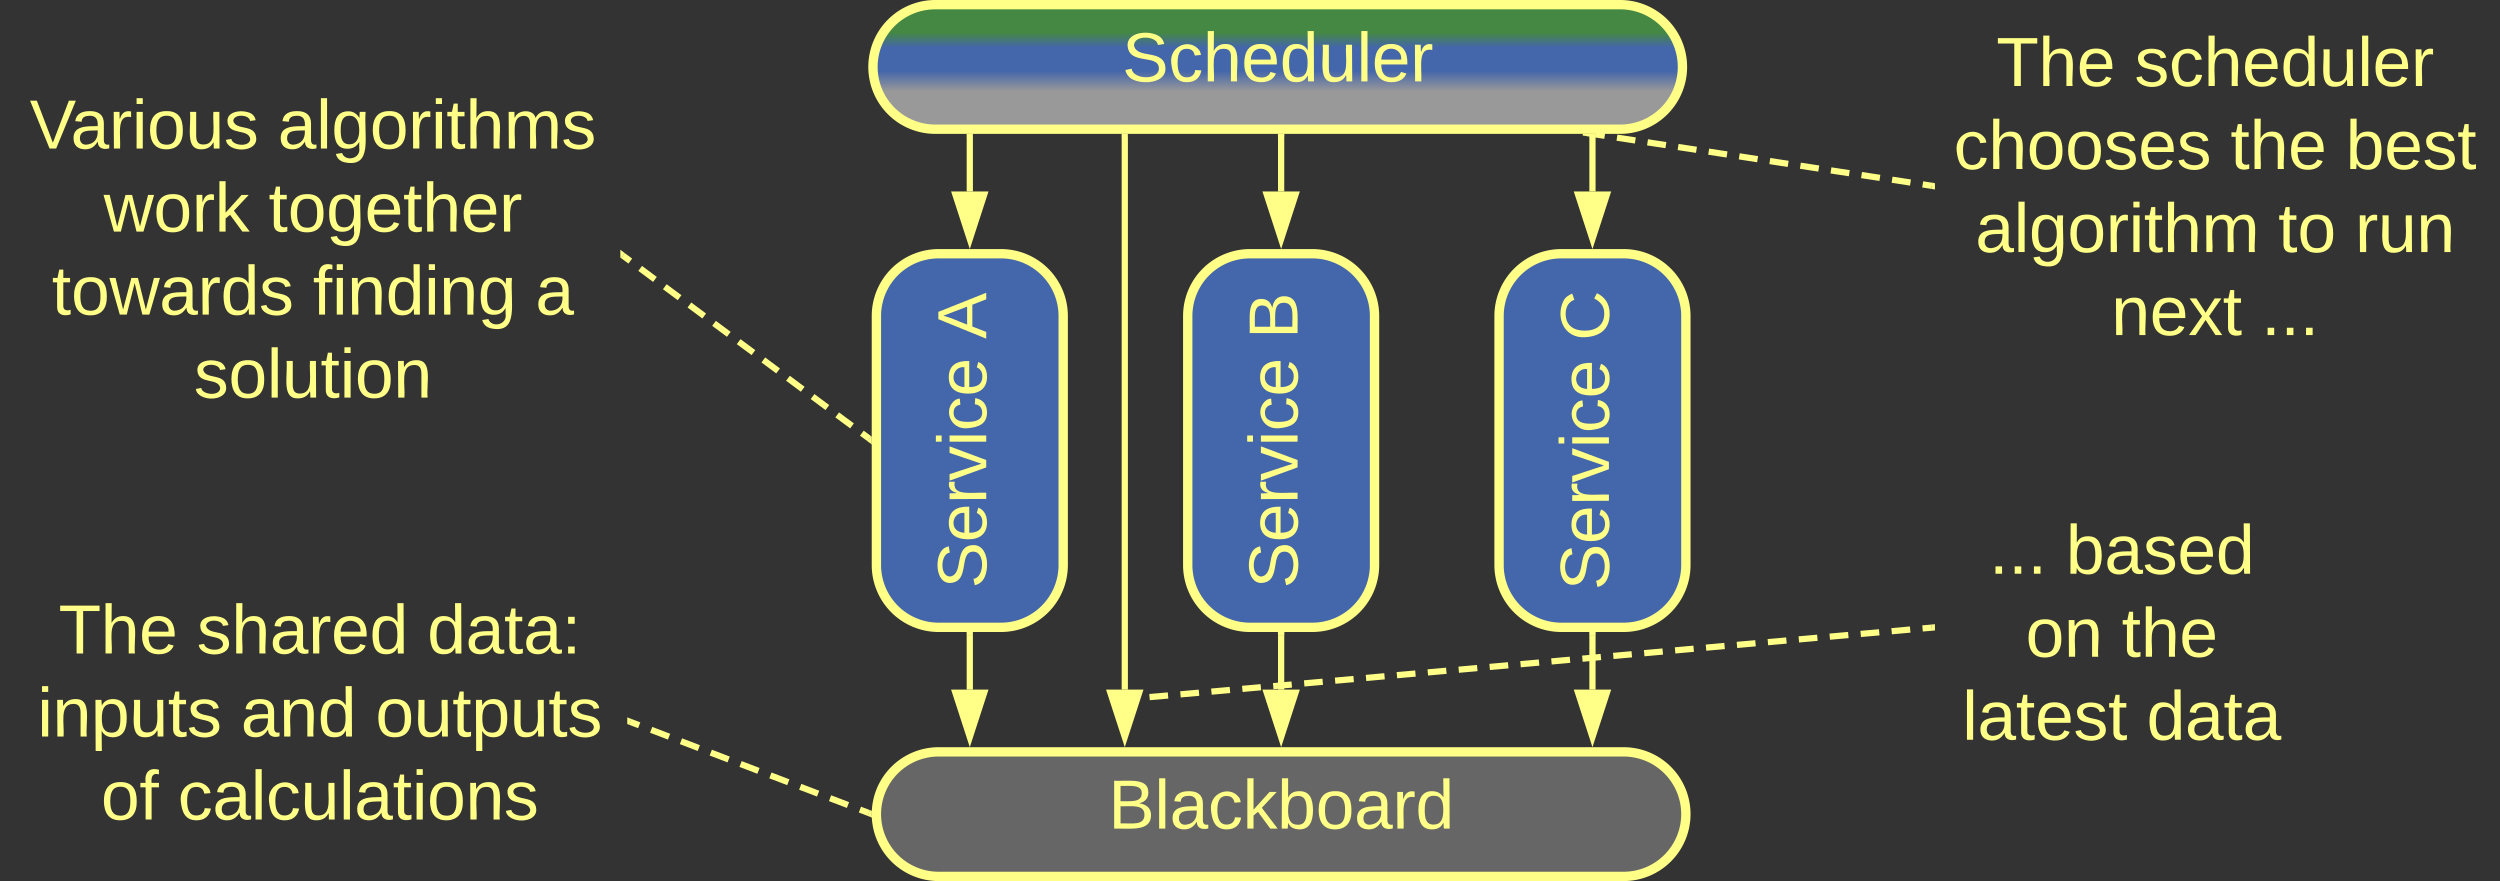 <svg xmlns="http://www.w3.org/2000/svg" xmlns:xlink="http://www.w3.org/1999/xlink" xmlns:lucid="lucid" width="803" height="283"><rect width="100%" height="100%" fill="#333333" stroke="none"/><g transform="translate(-158.5 -518.5)" lucid:page-tab-id="0_0"><path d="M440 620a20 20 0 0 1 20-20h20a20 20 0 0 1 20 20v80a20 20 0 0 1-20 20h-20a20 20 0 0 1-20-20z" stroke="#ff8" stroke-width="3" fill="#46a"/><use xlink:href="#a" transform="matrix(-1.8369701987210297e-16,-1,1,-1.8369701987210297e-16,445,715) translate(7.531 30.278)"/><use xlink:href="#b" transform="matrix(-1.8369701987210297e-16,-1,1,-1.8369701987210297e-16,445,715) translate(87.654 30.278)"/><path d="M540 620a20 20 0 0 1 20-20h20a20 20 0 0 1 20 20v80a20 20 0 0 1-20 20h-20a20 20 0 0 1-20-20z" stroke="#ff8" stroke-width="3" fill="#46a"/><use xlink:href="#a" transform="matrix(-1.8369701987210297e-16,-1,1,-1.8369701987210297e-16,545,715) translate(7.531 30.278)"/><use xlink:href="#c" transform="matrix(-1.8369701987210297e-16,-1,1,-1.8369701987210297e-16,545,715) translate(87.654 30.278)"/><path d="M640 620a20 20 0 0 1 20-20h20a20 20 0 0 1 20 20v80a20 20 0 0 1-20 20h-20a20 20 0 0 1-20-20z" stroke="#ff8" stroke-width="3" fill="#46a"/><use xlink:href="#a" transform="matrix(-1.8369701987210297e-16,-1,1,-1.8369701987210297e-16,645,715) translate(6.944 30.278)"/><use xlink:href="#d" transform="matrix(-1.8369701987210297e-16,-1,1,-1.8369701987210297e-16,645,715) translate(87.068 30.278)"/><path d="M670 722.5V740" stroke="#ff8" stroke-width="2" fill="none"/><path d="M670.98 722.53H669v-1.03H671z" stroke="#ff8" stroke-width=".05" fill="#ff8"/><path d="M670 755.26L665.37 741h9.26z" stroke="#ff8" stroke-width="2" fill="#ff8"/><path d="M440 780a20 20 0 0 1 20-20h220a20 20 0 0 1 20 20 20 20 0 0 1-20 20H460a20 20 0 0 1-20-20z" stroke="#ff8" stroke-width="3" fill="#666"/><use xlink:href="#e" transform="matrix(1,0,0,1,445,765) translate(69.511 19.653)"/><path d="M570 722.5V740" stroke="#ff8" stroke-width="2" fill="none"/><path d="M570.98 722.53H569v-1.03H571z" stroke="#ff8" stroke-width=".05" fill="#ff8"/><path d="M570 755.26L565.37 741h9.26z" stroke="#ff8" stroke-width="2" fill="#ff8"/><path d="M470 722.5V740" stroke="#ff8" stroke-width="2" fill="none"/><path d="M470.98 722.53h-1.96v-1.03h1.96z" stroke="#ff8" stroke-width=".05" fill="#ff8"/><path d="M470 755.26L465.37 741h9.26z" stroke="#ff8" stroke-width="2" fill="#ff8"/><path d="M438.9 540a20 20 0 0 1 20-20h220a20 20 0 0 1 20 20 20 20 0 0 1-20 20h-220a20 20 0 0 1-20-20z" stroke="#ff8" stroke-width="3" fill="url(#f)"/><use xlink:href="#g" transform="matrix(1,0,0,1,443.889,525) translate(75.067 19.653)"/><path d="M470 562.5V580" stroke="#ff8" stroke-width="2" fill="none"/><path d="M470.98 562.53h-1.96v-1.03h1.96z" stroke="#ff8" stroke-width=".05" fill="#ff8"/><path d="M470 595.26L465.37 581h9.26z" stroke="#ff8" stroke-width="2" fill="#ff8"/><path d="M570 562.5V580" stroke="#ff8" stroke-width="2" fill="none"/><path d="M570.98 562.53H569v-1.03H571z" stroke="#ff8" stroke-width=".05" fill="#ff8"/><path d="M570 595.26L565.37 581h9.26z" stroke="#ff8" stroke-width="2" fill="#ff8"/><path d="M670 562.5V580" stroke="#ff8" stroke-width="2" fill="none"/><path d="M670.98 562.53H669v-1.03H671z" stroke="#ff8" stroke-width=".05" fill="#ff8"/><path d="M670 595.26L665.37 581h9.26z" stroke="#ff8" stroke-width="2" fill="#ff8"/><path d="M519.78 562.5V740" stroke="#ff8" stroke-width="2" fill="none"/><path d="M520.75 562.53h-1.95v-1.03h1.95z" stroke="#ff8" stroke-width=".05" fill="#ff8"/><path d="M519.78 755.26L515.14 741h9.27z" stroke="#ff8" stroke-width="2" fill="#ff8"/><path d="M162.22 706a6 6 0 0 1 6-6H354a6 6 0 0 1 6 6v88a6 6 0 0 1-6 6H168.22a6 6 0 0 1-6-6z" stroke="#ff8" stroke-opacity="0" stroke-width="3" fill="#999" fill-opacity="0"/><use xlink:href="#h" transform="matrix(1,0,0,1,167.222,705) translate(10.111 23.403)"/><use xlink:href="#i" transform="matrix(1,0,0,1,167.222,705) translate(54.494 23.403)"/><use xlink:href="#j" transform="matrix(1,0,0,1,167.222,705) translate(128.506 23.403)"/><use xlink:href="#k" transform="matrix(1,0,0,1,167.222,705) translate(3.29 50.069)"/><use xlink:href="#l" transform="matrix(1,0,0,1,167.222,705) translate(68.66 50.069)"/><use xlink:href="#m" transform="matrix(1,0,0,1,167.222,705) translate(111.87 50.069)"/><use xlink:href="#n" transform="matrix(1,0,0,1,167.222,705) translate(23.722 76.736)"/><use xlink:href="#o" transform="matrix(1,0,0,1,167.222,705) translate(48.414 76.736)"/><path d="M360.93 750.36l2.88 1.1m3.84 1.46l5.75 2.2m3.82 1.46l5.74 2.2m3.84 1.46l5.74 2.2m3.83 1.46l5.75 2.2m3.83 1.46l5.75 2.2m3.83 1.46l5.75 2.2m3.83 1.46l5.76 2.2m3.83 1.46l2.86 1.1" stroke="#ff8" stroke-width="2" fill="none"/><path d="M361.3 749.46l-.7 1.82-.6-.24v-2.08zM438.57 779l-.07 1 .08 1.08-1.4-.54.7-1.82z" stroke="#ff8" stroke-width=".05" fill="#ff8"/><path d="M160 546a6 6 0 0 1 6-6h185.78a6 6 0 0 1 6 6v108a6 6 0 0 1-6 6H166a6 6 0 0 1-6-6z" stroke="#ff8" stroke-opacity="0" stroke-width="3" fill="#999" fill-opacity="0"/><use xlink:href="#p" transform="matrix(1,0,0,1,165,545) translate(3.043 21.215)"/><use xlink:href="#q" transform="matrix(1,0,0,1,165,545) translate(82.735 21.215)"/><use xlink:href="#r" transform="matrix(1,0,0,1,165,545) translate(26.809 47.882)"/><use xlink:href="#s" transform="matrix(1,0,0,1,165,545) translate(79.772 47.882)"/><use xlink:href="#t" transform="matrix(1,0,0,1,165,545) translate(10.173 74.549)"/><use xlink:href="#u" transform="matrix(1,0,0,1,165,545) translate(94 74.549)"/><use xlink:href="#v" transform="matrix(1,0,0,1,165,545) translate(165.481 74.549)"/><use xlink:href="#w" transform="matrix(1,0,0,1,165,545) translate(55.79 101.215)"/><path d="M358.58 600.6l2.37 1.76m3.17 2.35l4.75 3.54m3.16 2.35l4.75 3.52m3.16 2.35l4.75 3.53m3.15 2.36l4.75 3.52m3.16 2.36l4.75 3.52m3.18 2.36l4.74 3.52m3.17 2.36l4.74 3.53m3.16 2.35l4.75 3.53m3.16 2.36l4.76 3.53m3.16 2.34l2.38 1.76" stroke="#ff8" stroke-width="2" fill="none"/><path d="M359.18 599.83l-1.16 1.56-.24-.18v-2.44zM438.5 658.8v2.42l-1.4-1.05 1.16-1.56z" stroke="#ff8" stroke-width=".05" fill="#ff8"/><path d="M780 526a6 6 0 0 1 6-6h168a6 6 0 0 1 6 6v104.67a6 6 0 0 1-6 6H786a6 6 0 0 1-6-6z" stroke="#ff8" stroke-opacity="0" stroke-width="3" fill="#999" fill-opacity="0"/><g><use xlink:href="#h" transform="matrix(1,0,0,1,785,525) translate(14.722 21.122)"/><use xlink:href="#x" transform="matrix(1,0,0,1,785,525) translate(59.105 21.122)"/><use xlink:href="#y" transform="matrix(1,0,0,1,785,525) translate(1.049 47.788)"/><use xlink:href="#z" transform="matrix(1,0,0,1,785,525) translate(89.938 47.788)"/><use xlink:href="#A" transform="matrix(1,0,0,1,785,525) translate(126.975 47.788)"/><use xlink:href="#B" transform="matrix(1,0,0,1,785,525) translate(7.994 74.455)"/><use xlink:href="#C" transform="matrix(1,0,0,1,785,525) translate(105.278 74.455)"/><use xlink:href="#D" transform="matrix(1,0,0,1,785,525) translate(129.969 74.455)"/><use xlink:href="#E" transform="matrix(1,0,0,1,785,525) translate(51.667 101.122)"/><use xlink:href="#F" transform="matrix(1,0,0,1,785,525) translate(99.815 101.122)"/></g><path d="M779 578.18l-2.93-.45m-3.93-.6l-5.9-.9m-3.92-.6l-5.9-.9m-3.92-.6l-5.9-.9m-3.92-.6l-5.9-.9m-3.92-.6l-5.9-.9m-3.92-.6l-5.9-.92m-3.92-.6l-5.9-.9m-3.92-.6l-5.9-.9m-3.92-.6l-5.9-.9m-3.92-.6l-5.9-.9m-3.93-.6l-2.94-.45" stroke="#ff8" stroke-width="2" fill="none"/><path d="M780 577.35v1.97l-1.16-.18.3-1.93zM670.87 562.62l-3.98-.6.07-.52h4.07z" stroke="#ff8" stroke-width=".05" fill="#ff8"/><path d="M780 686a6 6 0 0 1 6-6h108a6 6 0 0 1 6 6v68a6 6 0 0 1-6 6H786a6 6 0 0 1-6-6z" stroke="#ff8" stroke-opacity="0" stroke-width="3" fill="#999" fill-opacity="0"/><g><use xlink:href="#G" transform="matrix(1,0,0,1,785,685) translate(12.407 17.778)"/><use xlink:href="#H" transform="matrix(1,0,0,1,785,685) translate(37.099 17.778)"/><use xlink:href="#I" transform="matrix(1,0,0,1,785,685) translate(24.136 44.444)"/><use xlink:href="#J" transform="matrix(1,0,0,1,785,685) translate(55 44.444)"/><use xlink:href="#K" transform="matrix(1,0,0,1,785,685) translate(3.796 71.111)"/><use xlink:href="#L" transform="matrix(1,0,0,1,785,685) translate(62.994 71.111)"/></g><path d="M779 720.1l-2.98.25m-3.97.36l-5.96.54m-3.98.35l-5.96.52m-3.97.35l-5.97.53m-3.97.35l-5.96.53m-3.98.36l-5.96.53m-3.97.35l-5.97.53m-3.97.35l-5.96.53m-3.97.35l-5.96.53m-3.97.37l-5.96.53m-3.98.35l-5.95.53m-3.97.35l-5.96.53m-3.97.35l-5.96.54m-3.97.36l-5.96.53m-3.96.35l-5.96.53m-3.98.36l-5.96.53m-3.97.34l-5.96.53m-3.96.36l-5.96.53m-3.97.35l-5.95.54m-3.97.35l-5.96.52m-3.98.35l-5.95.53m-4 .36l-5.95.53m-3.97.34l-5.96.53m-3.97.35l-5.96.53m-3.98.35l-5.96.53m-3.98.36l-5.95.52m-3.98.35l-2.98.26" stroke="#ff8" stroke-width="2" fill="none"/><path d="M780 720.98l-.93.08-.18-1.94 1.1-.1z" stroke="#ff8" stroke-width=".05" fill="#ff8"/><path d="M520.8 743.03l-1.02.1" stroke="#ff8" stroke-width="2" fill="none"/><defs><path d="M185-189c-5-48-123-54-124 2 14 75 158 14 163 119 3 78-121 87-175 55-17-10-28-26-33-46l33-7c5 56 141 63 141-1 0-78-155-14-162-118-5-82 145-84 179-34 5 7 8 16 11 25" id="M" fill="#ff8"/><path d="M100-194c63 0 86 42 84 106H49c0 40 14 67 53 68 26 1 43-12 49-29l28 8c-11 28-37 45-77 45C44 4 14-33 15-96c1-61 26-98 85-98zm52 81c6-60-76-77-97-28-3 7-6 17-6 28h103" id="N" fill="#ff8"/><path d="M114-163C36-179 61-72 57 0H25l-1-190h30c1 12-1 29 2 39 6-27 23-49 58-41v29" id="O" fill="#ff8"/><path d="M108 0H70L1-190h34L89-25l56-165h34" id="P" fill="#ff8"/><path d="M24-231v-30h32v30H24zM24 0v-190h32V0H24" id="Q" fill="#ff8"/><path d="M96-169c-40 0-48 33-48 73s9 75 48 75c24 0 41-14 43-38l32 2c-6 37-31 61-74 61-59 0-76-41-82-99-10-93 101-131 147-64 4 7 5 14 7 22l-32 3c-4-21-16-35-41-35" id="R" fill="#ff8"/><g id="a"><use transform="matrix(0.062,0,0,0.062,0,0)" xlink:href="#M"/><use transform="matrix(0.062,0,0,0.062,14.815,0)" xlink:href="#N"/><use transform="matrix(0.062,0,0,0.062,27.16,0)" xlink:href="#O"/><use transform="matrix(0.062,0,0,0.062,34.506,0)" xlink:href="#P"/><use transform="matrix(0.062,0,0,0.062,45.617,0)" xlink:href="#Q"/><use transform="matrix(0.062,0,0,0.062,50.494,0)" xlink:href="#R"/><use transform="matrix(0.062,0,0,0.062,61.605,0)" xlink:href="#N"/></g><path d="M205 0l-28-72H64L36 0H1l101-248h38L239 0h-34zm-38-99l-47-123c-12 45-31 82-46 123h93" id="S" fill="#ff8"/><use transform="matrix(0.062,0,0,0.062,0,0)" xlink:href="#S" id="b"/><path d="M160-131c35 5 61 23 61 61C221 17 115-2 30 0v-248c76 3 177-17 177 60 0 33-19 50-47 57zm-97-11c50-1 110 9 110-42 0-47-63-36-110-37v79zm0 115c55-2 124 14 124-45 0-56-70-42-124-44v89" id="T" fill="#ff8"/><use transform="matrix(0.062,0,0,0.062,0,0)" xlink:href="#T" id="c"/><path d="M212-179c-10-28-35-45-73-45-59 0-87 40-87 99 0 60 29 101 89 101 43 0 62-24 78-52l27 14C228-24 195 4 139 4 59 4 22-46 18-125c-6-104 99-153 187-111 19 9 31 26 39 46" id="U" fill="#ff8"/><use transform="matrix(0.062,0,0,0.062,0,0)" xlink:href="#U" id="d"/><path d="M24 0v-261h32V0H24" id="V" fill="#ff8"/><path d="M141-36C126-15 110 5 73 4 37 3 15-17 15-53c-1-64 63-63 125-63 3-35-9-54-41-54-24 1-41 7-42 31l-33-3c5-37 33-52 76-52 45 0 72 20 72 64v82c-1 20 7 32 28 27v20c-31 9-61-2-59-35zM48-53c0 20 12 33 32 33 41-3 63-29 60-74-43 2-92-5-92 41" id="W" fill="#ff8"/><path d="M143 0L79-87 56-68V0H24v-261h32v163l83-92h37l-77 82L181 0h-38" id="X" fill="#ff8"/><path d="M115-194c53 0 69 39 70 98 0 66-23 100-70 100C84 3 66-7 56-30L54 0H23l1-261h32v101c10-23 28-34 59-34zm-8 174c40 0 45-34 45-75 0-40-5-75-45-74-42 0-51 32-51 76 0 43 10 73 51 73" id="Y" fill="#ff8"/><path d="M100-194c62-1 85 37 85 99 1 63-27 99-86 99S16-35 15-95c0-66 28-99 85-99zM99-20c44 1 53-31 53-75 0-43-8-75-51-75s-53 32-53 75 10 74 51 75" id="Z" fill="#ff8"/><path d="M85-194c31 0 48 13 60 33l-1-100h32l1 261h-30c-2-10 0-23-3-31C134-8 116 4 85 4 32 4 16-35 15-94c0-66 23-100 70-100zm9 24c-40 0-46 34-46 75 0 40 6 74 45 74 42 0 51-32 51-76 0-42-9-74-50-73" id="aa" fill="#ff8"/><g id="e"><use transform="matrix(0.062,0,0,0.062,0,0)" xlink:href="#T"/><use transform="matrix(0.062,0,0,0.062,14.815,0)" xlink:href="#V"/><use transform="matrix(0.062,0,0,0.062,19.691,0)" xlink:href="#W"/><use transform="matrix(0.062,0,0,0.062,32.037,0)" xlink:href="#R"/><use transform="matrix(0.062,0,0,0.062,43.148,0)" xlink:href="#X"/><use transform="matrix(0.062,0,0,0.062,54.259,0)" xlink:href="#Y"/><use transform="matrix(0.062,0,0,0.062,66.605,0)" xlink:href="#Z"/><use transform="matrix(0.062,0,0,0.062,78.951,0)" xlink:href="#W"/><use transform="matrix(0.062,0,0,0.062,91.296,0)" xlink:href="#O"/><use transform="matrix(0.062,0,0,0.062,98.642,0)" xlink:href="#aa"/></g><linearGradient gradientUnits="userSpaceOnUse" id="f" x1="438.89" y1="520" x2="438.89" y2="560"><stop offset="22.46%" stop-color="#484"/><stop offset="34.42%" stop-color="#46a"/><stop offset="53.21%" stop-color="#46a"/><stop offset="69.57%" stop-color="#999"/></linearGradient><path d="M106-169C34-169 62-67 57 0H25v-261h32l-1 103c12-21 28-36 61-36 89 0 53 116 60 194h-32v-121c2-32-8-49-39-48" id="ab" fill="#ff8"/><path d="M84 4C-5 8 30-112 23-190h32v120c0 31 7 50 39 49 72-2 45-101 50-169h31l1 190h-30c-1-10 1-25-2-33-11 22-28 36-60 37" id="ac" fill="#ff8"/><g id="g"><use transform="matrix(0.062,0,0,0.062,0,0)" xlink:href="#M"/><use transform="matrix(0.062,0,0,0.062,14.815,0)" xlink:href="#R"/><use transform="matrix(0.062,0,0,0.062,25.926,0)" xlink:href="#ab"/><use transform="matrix(0.062,0,0,0.062,38.272,0)" xlink:href="#N"/><use transform="matrix(0.062,0,0,0.062,50.617,0)" xlink:href="#aa"/><use transform="matrix(0.062,0,0,0.062,62.963,0)" xlink:href="#ac"/><use transform="matrix(0.062,0,0,0.062,75.309,0)" xlink:href="#V"/><use transform="matrix(0.062,0,0,0.062,80.185,0)" xlink:href="#N"/><use transform="matrix(0.062,0,0,0.062,92.531,0)" xlink:href="#O"/></g><path d="M127-220V0H93v-220H8v-28h204v28h-85" id="ad" fill="#ff8"/><g id="h"><use transform="matrix(0.062,0,0,0.062,0,0)" xlink:href="#ad"/><use transform="matrix(0.062,0,0,0.062,13.519,0)" xlink:href="#ab"/><use transform="matrix(0.062,0,0,0.062,25.864,0)" xlink:href="#N"/></g><path d="M135-143c-3-34-86-38-87 0 15 53 115 12 119 90S17 21 10-45l28-5c4 36 97 45 98 0-10-56-113-15-118-90-4-57 82-63 122-42 12 7 21 19 24 35" id="ae" fill="#ff8"/><g id="i"><use transform="matrix(0.062,0,0,0.062,0,0)" xlink:href="#ae"/><use transform="matrix(0.062,0,0,0.062,11.111,0)" xlink:href="#ab"/><use transform="matrix(0.062,0,0,0.062,23.457,0)" xlink:href="#W"/><use transform="matrix(0.062,0,0,0.062,35.802,0)" xlink:href="#O"/><use transform="matrix(0.062,0,0,0.062,43.148,0)" xlink:href="#N"/><use transform="matrix(0.062,0,0,0.062,55.494,0)" xlink:href="#aa"/></g><path d="M59-47c-2 24 18 29 38 22v24C64 9 27 4 27-40v-127H5v-23h24l9-43h21v43h35v23H59v120" id="af" fill="#ff8"/><path d="M33-154v-36h34v36H33zM33 0v-36h34V0H33" id="ag" fill="#ff8"/><g id="j"><use transform="matrix(0.062,0,0,0.062,0,0)" xlink:href="#aa"/><use transform="matrix(0.062,0,0,0.062,12.346,0)" xlink:href="#W"/><use transform="matrix(0.062,0,0,0.062,24.691,0)" xlink:href="#af"/><use transform="matrix(0.062,0,0,0.062,30.864,0)" xlink:href="#W"/><use transform="matrix(0.062,0,0,0.062,43.21,0)" xlink:href="#ag"/></g><path d="M117-194c89-4 53 116 60 194h-32v-121c0-31-8-49-39-48C34-167 62-67 57 0H25l-1-190h30c1 10-1 24 2 32 11-22 29-35 61-36" id="ah" fill="#ff8"/><path d="M115-194c55 1 70 41 70 98S169 2 115 4C84 4 66-9 55-30l1 105H24l-1-265h31l2 30c10-21 28-34 59-34zm-8 174c40 0 45-34 45-75s-6-73-45-74c-42 0-51 32-51 76 0 43 10 73 51 73" id="ai" fill="#ff8"/><g id="k"><use transform="matrix(0.062,0,0,0.062,0,0)" xlink:href="#Q"/><use transform="matrix(0.062,0,0,0.062,4.877,0)" xlink:href="#ah"/><use transform="matrix(0.062,0,0,0.062,17.222,0)" xlink:href="#ai"/><use transform="matrix(0.062,0,0,0.062,29.568,0)" xlink:href="#ac"/><use transform="matrix(0.062,0,0,0.062,41.914,0)" xlink:href="#af"/><use transform="matrix(0.062,0,0,0.062,48.086,0)" xlink:href="#ae"/></g><g id="l"><use transform="matrix(0.062,0,0,0.062,0,0)" xlink:href="#W"/><use transform="matrix(0.062,0,0,0.062,12.346,0)" xlink:href="#ah"/><use transform="matrix(0.062,0,0,0.062,24.691,0)" xlink:href="#aa"/></g><g id="m"><use transform="matrix(0.062,0,0,0.062,0,0)" xlink:href="#Z"/><use transform="matrix(0.062,0,0,0.062,12.346,0)" xlink:href="#ac"/><use transform="matrix(0.062,0,0,0.062,24.691,0)" xlink:href="#af"/><use transform="matrix(0.062,0,0,0.062,30.864,0)" xlink:href="#ai"/><use transform="matrix(0.062,0,0,0.062,43.21,0)" xlink:href="#ac"/><use transform="matrix(0.062,0,0,0.062,55.556,0)" xlink:href="#af"/><use transform="matrix(0.062,0,0,0.062,61.728,0)" xlink:href="#ae"/></g><path d="M101-234c-31-9-42 10-38 44h38v23H63V0H32v-167H5v-23h27c-7-52 17-82 69-68v24" id="aj" fill="#ff8"/><g id="n"><use transform="matrix(0.062,0,0,0.062,0,0)" xlink:href="#Z"/><use transform="matrix(0.062,0,0,0.062,12.346,0)" xlink:href="#aj"/></g><g id="o"><use transform="matrix(0.062,0,0,0.062,0,0)" xlink:href="#R"/><use transform="matrix(0.062,0,0,0.062,11.111,0)" xlink:href="#W"/><use transform="matrix(0.062,0,0,0.062,23.457,0)" xlink:href="#V"/><use transform="matrix(0.062,0,0,0.062,28.333,0)" xlink:href="#R"/><use transform="matrix(0.062,0,0,0.062,39.444,0)" xlink:href="#ac"/><use transform="matrix(0.062,0,0,0.062,51.79,0)" xlink:href="#V"/><use transform="matrix(0.062,0,0,0.062,56.667,0)" xlink:href="#W"/><use transform="matrix(0.062,0,0,0.062,69.012,0)" xlink:href="#af"/><use transform="matrix(0.062,0,0,0.062,75.185,0)" xlink:href="#Q"/><use transform="matrix(0.062,0,0,0.062,80.062,0)" xlink:href="#Z"/><use transform="matrix(0.062,0,0,0.062,92.407,0)" xlink:href="#ah"/><use transform="matrix(0.062,0,0,0.062,104.753,0)" xlink:href="#ae"/></g><path d="M137 0h-34L2-248h35l83 218 83-218h36" id="ak" fill="#ff8"/><g id="p"><use transform="matrix(0.062,0,0,0.062,0,0)" xlink:href="#ak"/><use transform="matrix(0.062,0,0,0.062,13.148,0)" xlink:href="#W"/><use transform="matrix(0.062,0,0,0.062,25.494,0)" xlink:href="#O"/><use transform="matrix(0.062,0,0,0.062,32.84,0)" xlink:href="#Q"/><use transform="matrix(0.062,0,0,0.062,37.716,0)" xlink:href="#Z"/><use transform="matrix(0.062,0,0,0.062,50.062,0)" xlink:href="#ac"/><use transform="matrix(0.062,0,0,0.062,62.407,0)" xlink:href="#ae"/></g><path d="M177-190C167-65 218 103 67 71c-23-6-38-20-44-43l32-5c15 47 100 32 89-28v-30C133-14 115 1 83 1 29 1 15-40 15-95c0-56 16-97 71-98 29-1 48 16 59 35 1-10 0-23 2-32h30zM94-22c36 0 50-32 50-73 0-42-14-75-50-75-39 0-46 34-46 75s6 73 46 73" id="al" fill="#ff8"/><path d="M210-169c-67 3-38 105-44 169h-31v-121c0-29-5-50-35-48C34-165 62-65 56 0H25l-1-190h30c1 10-1 24 2 32 10-44 99-50 107 0 11-21 27-35 58-36 85-2 47 119 55 194h-31v-121c0-29-5-49-35-48" id="am" fill="#ff8"/><g id="q"><use transform="matrix(0.062,0,0,0.062,0,0)" xlink:href="#W"/><use transform="matrix(0.062,0,0,0.062,12.346,0)" xlink:href="#V"/><use transform="matrix(0.062,0,0,0.062,17.222,0)" xlink:href="#al"/><use transform="matrix(0.062,0,0,0.062,29.568,0)" xlink:href="#Z"/><use transform="matrix(0.062,0,0,0.062,41.914,0)" xlink:href="#O"/><use transform="matrix(0.062,0,0,0.062,49.259,0)" xlink:href="#Q"/><use transform="matrix(0.062,0,0,0.062,54.136,0)" xlink:href="#af"/><use transform="matrix(0.062,0,0,0.062,60.309,0)" xlink:href="#ab"/><use transform="matrix(0.062,0,0,0.062,72.654,0)" xlink:href="#am"/><use transform="matrix(0.062,0,0,0.062,91.111,0)" xlink:href="#ae"/></g><path d="M206 0h-36l-40-164L89 0H53L-1-190h32L70-26l43-164h34l41 164 42-164h31" id="an" fill="#ff8"/><g id="r"><use transform="matrix(0.062,0,0,0.062,0,0)" xlink:href="#an"/><use transform="matrix(0.062,0,0,0.062,15.988,0)" xlink:href="#Z"/><use transform="matrix(0.062,0,0,0.062,28.333,0)" xlink:href="#O"/><use transform="matrix(0.062,0,0,0.062,35.679,0)" xlink:href="#X"/></g><g id="s"><use transform="matrix(0.062,0,0,0.062,0,0)" xlink:href="#af"/><use transform="matrix(0.062,0,0,0.062,6.173,0)" xlink:href="#Z"/><use transform="matrix(0.062,0,0,0.062,18.519,0)" xlink:href="#al"/><use transform="matrix(0.062,0,0,0.062,30.864,0)" xlink:href="#N"/><use transform="matrix(0.062,0,0,0.062,43.21,0)" xlink:href="#af"/><use transform="matrix(0.062,0,0,0.062,49.383,0)" xlink:href="#ab"/><use transform="matrix(0.062,0,0,0.062,61.728,0)" xlink:href="#N"/><use transform="matrix(0.062,0,0,0.062,74.074,0)" xlink:href="#O"/></g><g id="t"><use transform="matrix(0.062,0,0,0.062,0,0)" xlink:href="#af"/><use transform="matrix(0.062,0,0,0.062,6.173,0)" xlink:href="#Z"/><use transform="matrix(0.062,0,0,0.062,18.519,0)" xlink:href="#an"/><use transform="matrix(0.062,0,0,0.062,34.506,0)" xlink:href="#W"/><use transform="matrix(0.062,0,0,0.062,46.852,0)" xlink:href="#O"/><use transform="matrix(0.062,0,0,0.062,54.198,0)" xlink:href="#aa"/><use transform="matrix(0.062,0,0,0.062,66.543,0)" xlink:href="#ae"/></g><g id="u"><use transform="matrix(0.062,0,0,0.062,0,0)" xlink:href="#aj"/><use transform="matrix(0.062,0,0,0.062,6.173,0)" xlink:href="#Q"/><use transform="matrix(0.062,0,0,0.062,11.049,0)" xlink:href="#ah"/><use transform="matrix(0.062,0,0,0.062,23.395,0)" xlink:href="#aa"/><use transform="matrix(0.062,0,0,0.062,35.741,0)" xlink:href="#Q"/><use transform="matrix(0.062,0,0,0.062,40.617,0)" xlink:href="#ah"/><use transform="matrix(0.062,0,0,0.062,52.963,0)" xlink:href="#al"/></g><use transform="matrix(0.062,0,0,0.062,0,0)" xlink:href="#W" id="v"/><g id="w"><use transform="matrix(0.062,0,0,0.062,0,0)" xlink:href="#ae"/><use transform="matrix(0.062,0,0,0.062,11.111,0)" xlink:href="#Z"/><use transform="matrix(0.062,0,0,0.062,23.457,0)" xlink:href="#V"/><use transform="matrix(0.062,0,0,0.062,28.333,0)" xlink:href="#ac"/><use transform="matrix(0.062,0,0,0.062,40.679,0)" xlink:href="#af"/><use transform="matrix(0.062,0,0,0.062,46.852,0)" xlink:href="#Q"/><use transform="matrix(0.062,0,0,0.062,51.728,0)" xlink:href="#Z"/><use transform="matrix(0.062,0,0,0.062,64.074,0)" xlink:href="#ah"/></g><g id="x"><use transform="matrix(0.062,0,0,0.062,0,0)" xlink:href="#ae"/><use transform="matrix(0.062,0,0,0.062,11.111,0)" xlink:href="#R"/><use transform="matrix(0.062,0,0,0.062,22.222,0)" xlink:href="#ab"/><use transform="matrix(0.062,0,0,0.062,34.568,0)" xlink:href="#N"/><use transform="matrix(0.062,0,0,0.062,46.914,0)" xlink:href="#aa"/><use transform="matrix(0.062,0,0,0.062,59.259,0)" xlink:href="#ac"/><use transform="matrix(0.062,0,0,0.062,71.605,0)" xlink:href="#V"/><use transform="matrix(0.062,0,0,0.062,76.481,0)" xlink:href="#N"/><use transform="matrix(0.062,0,0,0.062,88.827,0)" xlink:href="#O"/></g><g id="y"><use transform="matrix(0.062,0,0,0.062,0,0)" xlink:href="#R"/><use transform="matrix(0.062,0,0,0.062,11.111,0)" xlink:href="#ab"/><use transform="matrix(0.062,0,0,0.062,23.457,0)" xlink:href="#Z"/><use transform="matrix(0.062,0,0,0.062,35.802,0)" xlink:href="#Z"/><use transform="matrix(0.062,0,0,0.062,48.148,0)" xlink:href="#ae"/><use transform="matrix(0.062,0,0,0.062,59.259,0)" xlink:href="#N"/><use transform="matrix(0.062,0,0,0.062,71.605,0)" xlink:href="#ae"/></g><g id="z"><use transform="matrix(0.062,0,0,0.062,0,0)" xlink:href="#af"/><use transform="matrix(0.062,0,0,0.062,6.173,0)" xlink:href="#ab"/><use transform="matrix(0.062,0,0,0.062,18.519,0)" xlink:href="#N"/></g><g id="A"><use transform="matrix(0.062,0,0,0.062,0,0)" xlink:href="#Y"/><use transform="matrix(0.062,0,0,0.062,12.346,0)" xlink:href="#N"/><use transform="matrix(0.062,0,0,0.062,24.691,0)" xlink:href="#ae"/><use transform="matrix(0.062,0,0,0.062,35.802,0)" xlink:href="#af"/></g><g id="B"><use transform="matrix(0.062,0,0,0.062,0,0)" xlink:href="#W"/><use transform="matrix(0.062,0,0,0.062,12.346,0)" xlink:href="#V"/><use transform="matrix(0.062,0,0,0.062,17.222,0)" xlink:href="#al"/><use transform="matrix(0.062,0,0,0.062,29.568,0)" xlink:href="#Z"/><use transform="matrix(0.062,0,0,0.062,41.914,0)" xlink:href="#O"/><use transform="matrix(0.062,0,0,0.062,49.259,0)" xlink:href="#Q"/><use transform="matrix(0.062,0,0,0.062,54.136,0)" xlink:href="#af"/><use transform="matrix(0.062,0,0,0.062,60.309,0)" xlink:href="#ab"/><use transform="matrix(0.062,0,0,0.062,72.654,0)" xlink:href="#am"/></g><g id="C"><use transform="matrix(0.062,0,0,0.062,0,0)" xlink:href="#af"/><use transform="matrix(0.062,0,0,0.062,6.173,0)" xlink:href="#Z"/></g><g id="D"><use transform="matrix(0.062,0,0,0.062,0,0)" xlink:href="#O"/><use transform="matrix(0.062,0,0,0.062,7.346,0)" xlink:href="#ac"/><use transform="matrix(0.062,0,0,0.062,19.691,0)" xlink:href="#ah"/></g><path d="M141 0L90-78 38 0H4l68-98-65-92h35l48 74 47-74h35l-64 92 68 98h-35" id="ao" fill="#ff8"/><g id="E"><use transform="matrix(0.062,0,0,0.062,0,0)" xlink:href="#ah"/><use transform="matrix(0.062,0,0,0.062,12.346,0)" xlink:href="#N"/><use transform="matrix(0.062,0,0,0.062,24.691,0)" xlink:href="#ao"/><use transform="matrix(0.062,0,0,0.062,35.802,0)" xlink:href="#af"/></g><path d="M33 0v-38h34V0H33" id="ap" fill="#ff8"/><g id="F"><use transform="matrix(0.062,0,0,0.062,0,0)" xlink:href="#ap"/><use transform="matrix(0.062,0,0,0.062,6.173,0)" xlink:href="#ap"/><use transform="matrix(0.062,0,0,0.062,12.346,0)" xlink:href="#ap"/></g><g id="G"><use transform="matrix(0.062,0,0,0.062,0,0)" xlink:href="#ap"/><use transform="matrix(0.062,0,0,0.062,6.173,0)" xlink:href="#ap"/><use transform="matrix(0.062,0,0,0.062,12.346,0)" xlink:href="#ap"/></g><g id="H"><use transform="matrix(0.062,0,0,0.062,0,0)" xlink:href="#Y"/><use transform="matrix(0.062,0,0,0.062,12.346,0)" xlink:href="#W"/><use transform="matrix(0.062,0,0,0.062,24.691,0)" xlink:href="#ae"/><use transform="matrix(0.062,0,0,0.062,35.802,0)" xlink:href="#N"/><use transform="matrix(0.062,0,0,0.062,48.148,0)" xlink:href="#aa"/></g><g id="I"><use transform="matrix(0.062,0,0,0.062,0,0)" xlink:href="#Z"/><use transform="matrix(0.062,0,0,0.062,12.346,0)" xlink:href="#ah"/></g><g id="J"><use transform="matrix(0.062,0,0,0.062,0,0)" xlink:href="#af"/><use transform="matrix(0.062,0,0,0.062,6.173,0)" xlink:href="#ab"/><use transform="matrix(0.062,0,0,0.062,18.519,0)" xlink:href="#N"/></g><g id="K"><use transform="matrix(0.062,0,0,0.062,0,0)" xlink:href="#V"/><use transform="matrix(0.062,0,0,0.062,4.877,0)" xlink:href="#W"/><use transform="matrix(0.062,0,0,0.062,17.222,0)" xlink:href="#af"/><use transform="matrix(0.062,0,0,0.062,23.395,0)" xlink:href="#N"/><use transform="matrix(0.062,0,0,0.062,35.741,0)" xlink:href="#ae"/><use transform="matrix(0.062,0,0,0.062,46.852,0)" xlink:href="#af"/></g><g id="L"><use transform="matrix(0.062,0,0,0.062,0,0)" xlink:href="#aa"/><use transform="matrix(0.062,0,0,0.062,12.346,0)" xlink:href="#W"/><use transform="matrix(0.062,0,0,0.062,24.691,0)" xlink:href="#af"/><use transform="matrix(0.062,0,0,0.062,30.864,0)" xlink:href="#W"/></g></defs></g></svg>